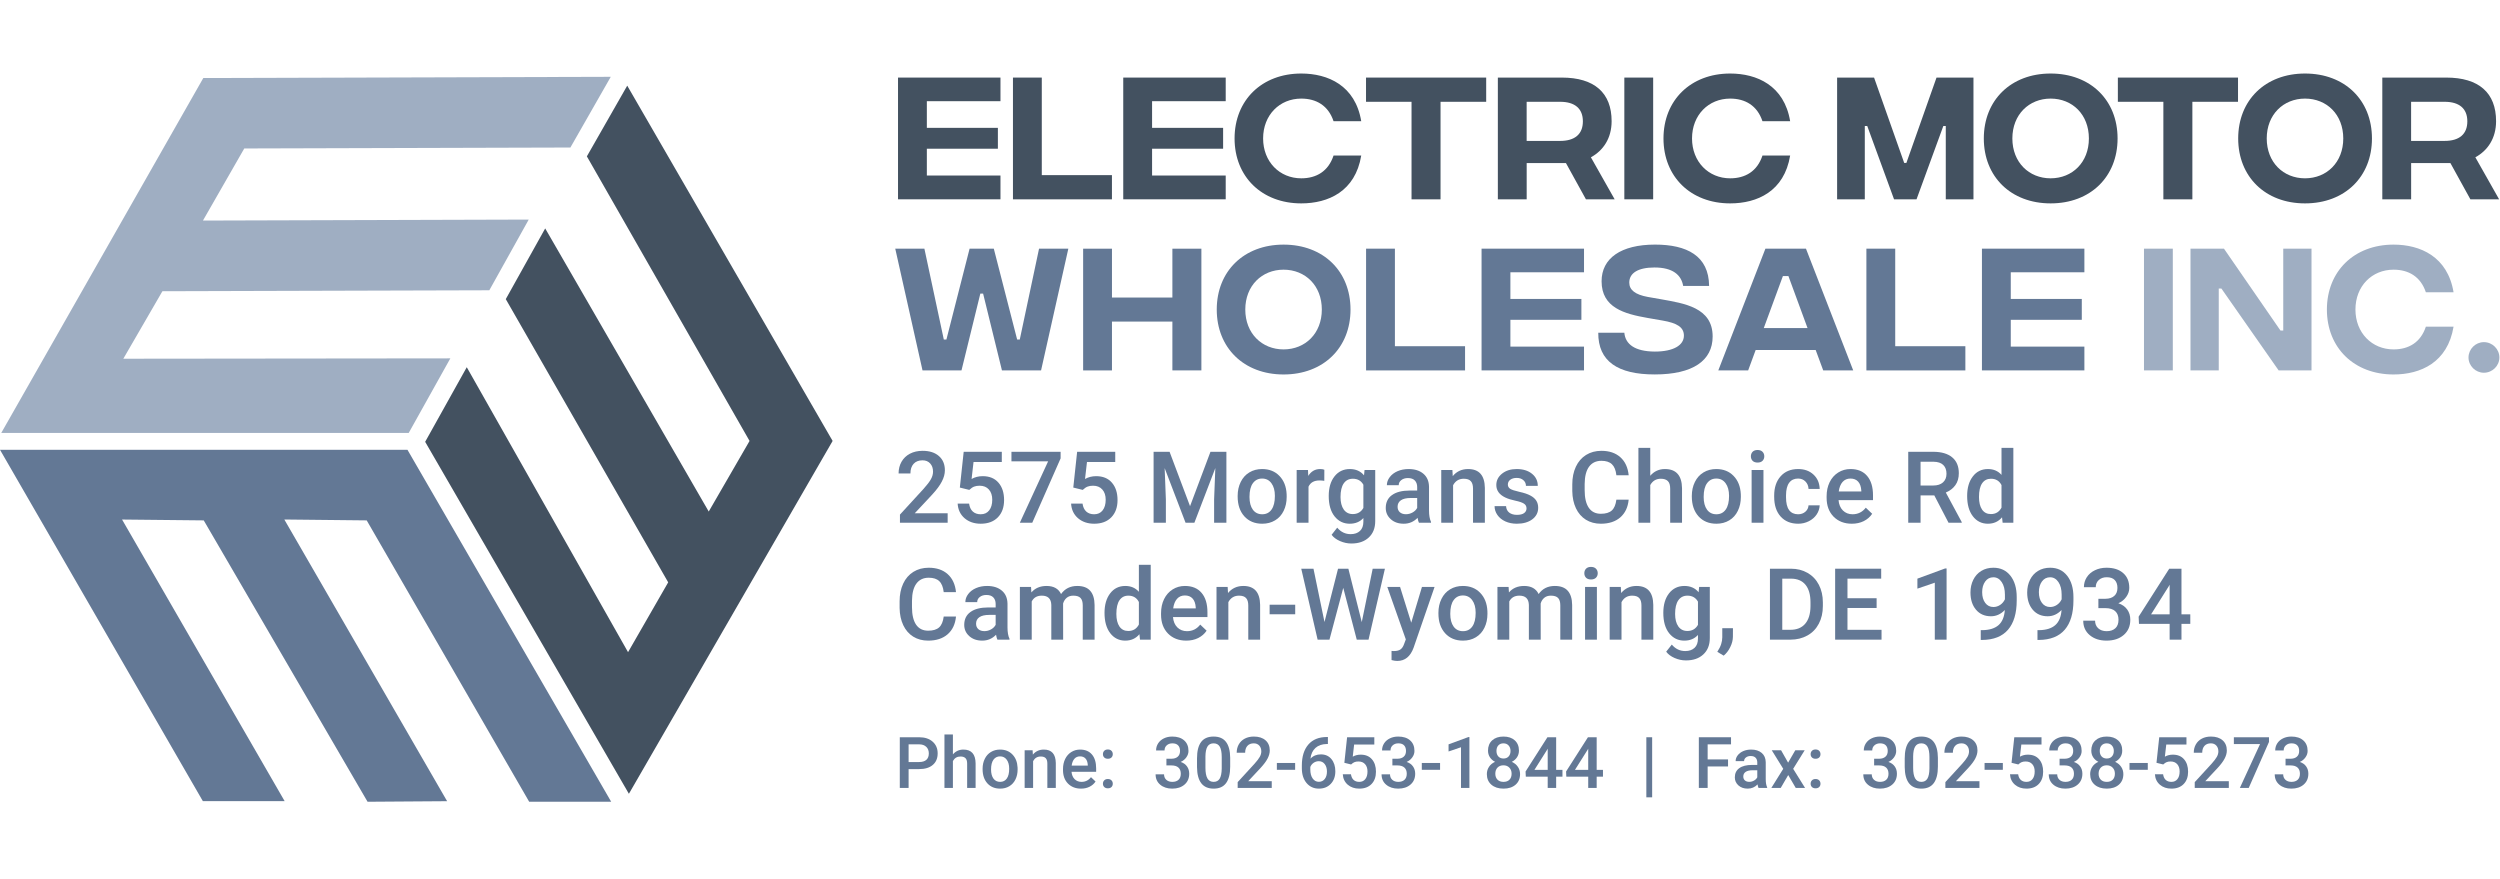 <svg width="350" height="123" viewBox="0 0 350 123" fill="none" xmlns="http://www.w3.org/2000/svg">
<path d="M0.173 60.615L28.463 10.922L85.507 10.754L79.856 20.653L34.198 20.786L28.413 30.879L74.022 30.74L68.505 40.639L22.737 40.773L17.265 50.221L63.047 50.171L57.218 60.615" fill="#9FAEC2"/>
<path d="M57.044 62.97L85.566 112.246H74.086L51.339 72.854L39.804 72.73L62.596 112.167L51.458 112.246L28.522 72.854L17.087 72.735L39.849 112.157H28.398L0 62.97" fill="#637895"/>
<path d="M65.347 51.41L59.523 61.855L88.045 111.131L116.567 61.731L87.812 11.993L82.161 21.892L104.938 61.731L99.223 71.615L76.327 31.979L70.809 41.878L93.547 81.528L87.926 91.304" fill="#435160"/>
<g clip-path="url(#clip0)">
<path d="M125.723 10.861H140.066V14.167H129.758V17.899H139.703V20.821H129.758V24.574H140.066V27.903H125.723V10.861Z" fill="#435160"/>
<path d="M141.814 10.861H145.85V24.518H155.671V27.907H141.814V10.861Z" fill="#435160"/>
<path d="M157.255 10.861H171.599V14.167H161.291V17.899H171.236V20.821H161.291V24.574H171.599V27.903H157.255V10.861Z" fill="#435160"/>
<path d="M172.84 19.384C172.84 14.027 176.657 10.294 182.174 10.294C185.906 10.294 189.743 11.959 190.573 16.969H186.697C185.966 14.777 184.281 13.803 182.174 13.803C179.152 13.803 176.836 16.095 176.836 19.384C176.836 22.65 179.148 24.965 182.174 24.965C184.285 24.965 185.966 23.991 186.697 21.779H190.573C189.743 26.809 185.946 28.474 182.174 28.474C176.657 28.474 172.84 24.741 172.84 19.384Z" fill="#435160"/>
<path d="M208.066 14.251H201.675V27.907H197.615V14.251H191.243V10.861H208.066V14.251Z" fill="#435160"/>
<path d="M222.03 27.903L219.232 22.829H213.735V27.903H209.699V10.861H218.649C223.216 10.861 225.627 12.993 225.627 16.969C225.627 19.344 224.469 21.069 222.725 22.023L226.054 27.907H222.03V27.903ZM213.731 19.728H218.417C220.465 19.728 221.603 18.794 221.603 16.989C221.603 15.185 220.465 14.251 218.417 14.251H213.731V19.728Z" fill="#435160"/>
<path d="M227.407 10.861H231.443V27.903H227.407V10.861Z" fill="#435160"/>
<path d="M232.888 19.384C232.888 14.027 236.705 10.294 242.222 10.294C245.954 10.294 249.79 11.959 250.621 16.969H246.745C246.014 14.777 244.329 13.803 242.222 13.803C239.2 13.803 236.884 16.095 236.884 19.384C236.884 22.65 239.196 24.965 242.222 24.965C244.333 24.965 246.014 23.991 246.745 21.779H250.621C249.79 26.809 245.994 28.474 242.222 28.474C236.701 28.474 232.888 24.741 232.888 19.384Z" fill="#435160"/>
<path d="M257.196 10.861H262.369L266.589 22.813H266.892L271.112 10.861H276.285V27.903H272.409V17.64H272.066L268.313 27.907H265.168L261.415 17.64H261.072V27.907H257.196V10.861Z" fill="#435160"/>
<path d="M277.734 19.384C277.734 14.027 281.527 10.294 287.088 10.294C292.669 10.294 296.461 14.027 296.461 19.384C296.461 24.741 292.669 28.474 287.088 28.474C281.527 28.474 277.734 24.741 277.734 19.384ZM292.445 19.384C292.445 16.035 290.134 13.803 287.088 13.803C284.066 13.803 281.731 16.035 281.731 19.384C281.731 22.734 284.062 24.965 287.088 24.965C290.13 24.961 292.445 22.73 292.445 19.384Z" fill="#435160"/>
<path d="M313.323 14.251H306.932V27.907H302.872V14.251H296.501V10.861H313.323V14.251Z" fill="#435160"/>
<path d="M313.347 19.384C313.347 14.027 317.14 10.294 322.701 10.294C328.281 10.294 332.074 14.027 332.074 19.384C332.074 24.741 328.281 28.474 322.701 28.474C317.14 28.474 313.347 24.741 313.347 19.384ZM328.058 19.384C328.058 16.035 325.747 13.803 322.701 13.803C319.679 13.803 317.343 16.035 317.343 19.384C317.343 22.734 319.675 24.965 322.701 24.965C325.743 24.961 328.058 22.73 328.058 19.384Z" fill="#435160"/>
<path d="M345.854 27.903L343.056 22.829H337.559V27.903H333.523V10.861H342.473C347.04 10.861 349.451 12.993 349.451 16.969C349.451 19.344 348.293 21.069 346.549 22.023L349.878 27.907H345.854V27.903ZM337.555 19.728H342.242C344.289 19.728 345.427 18.794 345.427 16.989C345.427 15.185 344.289 14.251 342.242 14.251H337.555V19.728Z" fill="#435160"/>
<path d="M125.335 34.813H129.415L132.134 47.536H132.497L135.743 34.813H139.132L142.401 47.536H142.768L145.467 34.813H149.567L145.75 51.855H140.273L137.635 41.101H137.247L134.609 51.855H129.152L125.335 34.813Z" fill="#637895"/>
<path d="M168.194 34.813V51.855H164.134V45.021H155.675V51.859H151.639V34.817H155.675V41.656H164.134V34.817H168.194V34.813Z" fill="#637895"/>
<path d="M170.345 43.336C170.345 37.979 174.138 34.246 179.699 34.246C185.279 34.246 189.072 37.979 189.072 43.336C189.072 48.694 185.279 52.426 179.699 52.426C174.138 52.426 170.345 48.694 170.345 43.336ZM185.056 43.336C185.056 39.987 182.744 37.755 179.699 37.755C176.677 37.755 174.341 39.987 174.341 43.336C174.341 46.686 176.677 48.917 179.699 48.917C182.744 48.913 185.056 46.682 185.056 43.336Z" fill="#637895"/>
<path d="M191.247 34.813H195.287V48.47H205.108V51.859H191.251V34.813H191.247Z" fill="#637895"/>
<path d="M207.419 34.813H221.762V38.119H211.455V41.851H221.395V44.773H211.455V48.526H221.762V51.855H207.419V34.813Z" fill="#637895"/>
<path d="M223.755 46.582H227.407C227.551 48.187 228.868 49.201 231.667 49.221C234.305 49.221 235.747 48.326 235.747 46.989C235.747 45.811 234.792 45.225 232.764 44.877L230.653 44.51C227.427 43.943 224.222 43.089 224.222 39.376C224.222 36.151 226.94 34.243 231.707 34.243C236.15 34.243 239.236 35.803 239.275 40.027H235.643C235.379 38.486 234.182 37.448 231.627 37.448C229.315 37.448 228.098 38.239 228.098 39.56C228.098 40.594 228.928 41.245 230.677 41.568L232.525 41.891C235.77 42.478 239.77 43.029 239.77 47.105C239.77 50.494 236.992 52.422 231.675 52.422C226.473 52.426 223.735 50.578 223.755 46.582Z" fill="#637895"/>
<path d="M254.194 48.997H245.794L244.741 51.859H240.561L247.156 34.817H252.836L259.451 51.859H255.251L254.194 48.997ZM253.056 45.931L250.377 38.646H249.607L246.928 45.931H253.056Z" fill="#637895"/>
<path d="M261.295 34.813H265.331V48.47H275.152V51.859H261.295V34.813Z" fill="#637895"/>
<path d="M277.471 34.813H291.814V38.119H281.507V41.851H291.451V44.773H281.507V48.526H291.814V51.855H277.471V34.813Z" fill="#637895"/>
<path d="M300.158 34.813H304.194V51.855H300.158V34.813Z" fill="#9FAEC2"/>
<path d="M306.669 34.813H311.355L319.267 46.279H319.655V34.813H323.611V51.855H319.008L310.992 40.39H310.625V51.855H306.669V34.813Z" fill="#9FAEC2"/>
<path d="M325.766 43.336C325.766 37.979 329.583 34.246 335.1 34.246C338.832 34.246 342.669 35.911 343.499 40.921H339.623C338.892 38.73 337.208 37.755 335.1 37.755C332.078 37.755 329.762 40.047 329.762 43.336C329.762 46.602 332.074 48.917 335.1 48.917C337.212 48.917 338.892 47.943 339.623 45.731H343.499C342.669 50.761 338.872 52.426 335.1 52.426C329.579 52.426 325.766 48.694 325.766 43.336Z" fill="#9FAEC2"/>
<path d="M345.591 50.051C345.591 48.873 346.565 47.899 347.743 47.899C348.94 47.899 349.914 48.873 349.914 50.051C349.914 51.209 348.94 52.183 347.743 52.183C346.565 52.183 345.591 51.209 345.591 50.051Z" fill="#9FAEC2"/>
<path d="M132.672 73.185H125.993V72.045L129.302 68.436C129.779 67.904 130.118 67.461 130.318 67.106C130.523 66.747 130.625 66.387 130.625 66.028C130.625 65.555 130.491 65.173 130.223 64.882C129.959 64.591 129.602 64.445 129.152 64.445C128.615 64.445 128.199 64.609 127.903 64.936C127.608 65.264 127.46 65.712 127.46 66.281H125.802C125.802 65.676 125.939 65.132 126.211 64.65C126.489 64.163 126.882 63.786 127.392 63.517C127.906 63.249 128.497 63.115 129.165 63.115C130.13 63.115 130.889 63.358 131.444 63.845C132.004 64.327 132.283 64.996 132.283 65.851C132.283 66.347 132.142 66.867 131.86 67.413C131.583 67.954 131.126 68.57 130.489 69.262L128.06 71.861H132.672V73.185Z" fill="#637895"/>
<path d="M134.378 68.259L134.917 63.251H140.252V64.684H136.295L136.022 67.058C136.481 66.794 137 66.663 137.577 66.663C138.523 66.663 139.258 66.965 139.781 67.57C140.309 68.175 140.572 68.989 140.572 70.012C140.572 71.022 140.281 71.827 139.699 72.427C139.117 73.023 138.319 73.321 137.304 73.321C136.395 73.321 135.64 73.064 135.039 72.55C134.444 72.032 134.121 71.35 134.071 70.504H135.674C135.738 70.986 135.91 71.356 136.192 71.615C136.474 71.87 136.843 71.998 137.298 71.998C137.807 71.998 138.203 71.816 138.485 71.452C138.771 71.088 138.915 70.592 138.915 69.965C138.915 69.36 138.758 68.882 138.444 68.532C138.13 68.177 137.698 68 137.148 68C136.847 68 136.593 68.041 136.383 68.123C136.174 68.2 135.947 68.355 135.701 68.586L134.378 68.259Z" fill="#637895"/>
<path d="M148.486 64.172L144.516 73.185H142.776L146.74 64.582H141.603V63.251H148.486V64.172Z" fill="#637895"/>
<path d="M150.26 68.259L150.799 63.251H156.134V64.684H152.177L151.904 67.058C152.364 66.794 152.882 66.663 153.46 66.663C154.406 66.663 155.14 66.965 155.663 67.57C156.191 68.175 156.455 68.989 156.455 70.012C156.455 71.022 156.164 71.827 155.581 72.427C154.999 73.023 154.201 73.321 153.187 73.321C152.277 73.321 151.522 73.064 150.922 72.55C150.326 72.032 150.003 71.35 149.953 70.504H151.556C151.62 70.986 151.793 71.356 152.075 71.615C152.357 71.87 152.725 71.998 153.18 71.998C153.689 71.998 154.085 71.816 154.367 71.452C154.654 71.088 154.797 70.592 154.797 69.965C154.797 69.36 154.64 68.882 154.326 68.532C154.012 68.177 153.58 68 153.03 68C152.73 68 152.475 68.041 152.266 68.123C152.057 68.2 151.829 68.355 151.584 68.586L150.26 68.259Z" fill="#637895"/>
<path d="M163.741 63.251L166.606 70.865L169.465 63.251H171.696V73.185H169.976V69.91L170.147 65.53L167.213 73.185H165.979L163.052 65.537L163.222 69.91V73.185H161.503V63.251H163.741Z" fill="#637895"/>
<path d="M173.272 69.426C173.272 68.702 173.415 68.052 173.701 67.474C173.988 66.892 174.39 66.447 174.909 66.137C175.427 65.823 176.023 65.666 176.696 65.666C177.692 65.666 178.5 65.987 179.118 66.628C179.741 67.27 180.078 68.12 180.128 69.18L180.135 69.569C180.135 70.297 179.994 70.947 179.712 71.52C179.434 72.093 179.034 72.537 178.511 72.85C177.993 73.164 177.392 73.321 176.71 73.321C175.669 73.321 174.834 72.975 174.206 72.284C173.583 71.588 173.272 70.663 173.272 69.507V69.426ZM174.929 69.569C174.929 70.328 175.086 70.924 175.4 71.356C175.714 71.784 176.151 71.998 176.71 71.998C177.269 71.998 177.704 71.779 178.013 71.343C178.327 70.906 178.484 70.267 178.484 69.426C178.484 68.68 178.322 68.088 177.999 67.652C177.681 67.215 177.247 66.997 176.696 66.997C176.155 66.997 175.725 67.213 175.407 67.645C175.089 68.073 174.929 68.714 174.929 69.569Z" fill="#637895"/>
<path d="M185.402 67.317C185.183 67.281 184.958 67.263 184.726 67.263C183.967 67.263 183.455 67.554 183.191 68.136V73.185H181.533V65.803H183.116L183.157 66.628C183.557 65.987 184.112 65.666 184.822 65.666C185.058 65.666 185.254 65.698 185.408 65.762L185.402 67.317Z" fill="#637895"/>
<path d="M186.022 69.439C186.022 68.293 186.291 67.379 186.828 66.697C187.369 66.01 188.085 65.666 188.977 65.666C189.818 65.666 190.48 65.96 190.962 66.547L191.037 65.803H192.531V72.96C192.531 73.928 192.228 74.692 191.624 75.252C191.023 75.811 190.211 76.091 189.188 76.091C188.647 76.091 188.117 75.977 187.598 75.75C187.084 75.527 186.693 75.234 186.425 74.87L187.21 73.874C187.719 74.479 188.347 74.781 189.093 74.781C189.643 74.781 190.077 74.631 190.396 74.331C190.714 74.035 190.873 73.599 190.873 73.021V72.523C190.396 73.055 189.759 73.321 188.963 73.321C188.099 73.321 187.391 72.978 186.841 72.291C186.295 71.604 186.022 70.654 186.022 69.439ZM187.673 69.582C187.673 70.324 187.824 70.908 188.124 71.336C188.428 71.759 188.849 71.97 189.386 71.97C190.054 71.97 190.55 71.684 190.873 71.111V67.863C190.559 67.304 190.068 67.024 189.4 67.024C188.854 67.024 188.428 67.24 188.124 67.672C187.824 68.104 187.673 68.741 187.673 69.582Z" fill="#637895"/>
<path d="M198.651 73.185C198.578 73.044 198.514 72.814 198.46 72.496C197.932 73.046 197.286 73.321 196.522 73.321C195.781 73.321 195.176 73.11 194.707 72.687C194.239 72.264 194.005 71.741 194.005 71.118C194.005 70.331 194.296 69.728 194.878 69.31C195.465 68.887 196.301 68.675 197.388 68.675H198.405V68.191C198.405 67.809 198.298 67.504 198.084 67.277C197.871 67.045 197.545 66.929 197.109 66.929C196.731 66.929 196.422 67.024 196.181 67.215C195.94 67.402 195.819 67.64 195.819 67.931H194.161C194.161 67.527 194.296 67.149 194.564 66.799C194.832 66.444 195.196 66.167 195.656 65.967C196.119 65.767 196.636 65.666 197.204 65.666C198.068 65.666 198.757 65.885 199.271 66.321C199.785 66.754 200.049 67.363 200.063 68.15V71.479C200.063 72.143 200.156 72.673 200.342 73.069V73.185H198.651ZM196.829 71.991C197.156 71.991 197.463 71.911 197.75 71.752C198.041 71.593 198.259 71.379 198.405 71.111V69.719H197.511C196.897 69.719 196.436 69.826 196.126 70.04C195.817 70.253 195.662 70.556 195.662 70.947C195.662 71.265 195.767 71.52 195.976 71.711C196.19 71.897 196.474 71.991 196.829 71.991Z" fill="#637895"/>
<path d="M203.337 65.803L203.385 66.656C203.931 65.996 204.647 65.666 205.534 65.666C207.072 65.666 207.854 66.547 207.881 68.307V73.185H206.223V68.402C206.223 67.934 206.121 67.588 205.916 67.365C205.716 67.138 205.386 67.024 204.927 67.024C204.258 67.024 203.76 67.327 203.433 67.931V73.185H201.775V65.803H203.337Z" fill="#637895"/>
<path d="M213.714 71.179C213.714 70.883 213.591 70.658 213.346 70.504C213.105 70.349 212.702 70.212 212.138 70.094C211.574 69.976 211.104 69.826 210.726 69.644C209.898 69.244 209.484 68.664 209.484 67.904C209.484 67.267 209.753 66.735 210.289 66.308C210.826 65.88 211.508 65.666 212.336 65.666C213.218 65.666 213.93 65.885 214.471 66.321C215.017 66.758 215.29 67.324 215.29 68.02H213.632C213.632 67.702 213.514 67.438 213.278 67.229C213.041 67.015 212.727 66.908 212.336 66.908C211.972 66.908 211.674 66.992 211.442 67.161C211.215 67.329 211.101 67.554 211.101 67.836C211.101 68.091 211.208 68.288 211.422 68.43C211.636 68.57 212.068 68.714 212.718 68.859C213.368 69 213.878 69.171 214.246 69.371C214.619 69.567 214.894 69.803 215.072 70.081C215.254 70.358 215.345 70.695 215.345 71.09C215.345 71.754 215.07 72.293 214.519 72.707C213.969 73.116 213.248 73.321 212.357 73.321C211.752 73.321 211.213 73.212 210.74 72.994C210.267 72.775 209.898 72.475 209.634 72.093C209.371 71.711 209.239 71.299 209.239 70.858H210.849C210.872 71.249 211.019 71.552 211.292 71.766C211.565 71.975 211.927 72.079 212.377 72.079C212.814 72.079 213.146 71.998 213.373 71.834C213.6 71.666 213.714 71.447 213.714 71.179Z" fill="#637895"/>
<path d="M228.014 69.951C227.914 71.011 227.522 71.838 226.84 72.434C226.158 73.025 225.251 73.321 224.118 73.321C223.327 73.321 222.629 73.135 222.024 72.762C221.423 72.384 220.959 71.85 220.632 71.159C220.304 70.467 220.134 69.664 220.12 68.75V67.822C220.12 66.885 220.286 66.06 220.618 65.346C220.95 64.632 221.426 64.082 222.044 63.695C222.667 63.308 223.386 63.115 224.2 63.115C225.296 63.115 226.178 63.413 226.847 64.009C227.516 64.605 227.905 65.446 228.014 66.533H226.294C226.213 65.819 226.003 65.305 225.667 64.991C225.335 64.673 224.846 64.513 224.2 64.513C223.45 64.513 222.872 64.789 222.467 65.339C222.067 65.885 221.862 66.688 221.853 67.747V68.627C221.853 69.701 222.044 70.519 222.426 71.083C222.813 71.647 223.377 71.929 224.118 71.929C224.796 71.929 225.305 71.777 225.646 71.472C225.987 71.168 226.204 70.66 226.294 69.951H228.014Z" fill="#637895"/>
<path d="M231.036 66.608C231.577 65.98 232.262 65.666 233.089 65.666C234.663 65.666 235.461 66.565 235.484 68.361V73.185H233.826V68.423C233.826 67.913 233.715 67.554 233.492 67.345C233.274 67.131 232.951 67.024 232.523 67.024C231.859 67.024 231.363 67.32 231.036 67.911V73.185H229.378V62.706H231.036V66.608Z" fill="#637895"/>
<path d="M236.855 69.426C236.855 68.702 236.999 68.052 237.285 67.474C237.572 66.892 237.974 66.447 238.493 66.137C239.011 65.823 239.607 65.666 240.28 65.666C241.276 65.666 242.084 65.987 242.702 66.628C243.325 67.27 243.662 68.12 243.712 69.18L243.719 69.569C243.719 70.297 243.578 70.947 243.296 71.52C243.018 72.093 242.618 72.537 242.095 72.85C241.576 73.164 240.976 73.321 240.294 73.321C239.252 73.321 238.418 72.975 237.79 72.284C237.167 71.588 236.855 70.663 236.855 69.507V69.426ZM238.513 69.569C238.513 70.328 238.67 70.924 238.984 71.356C239.298 71.784 239.734 71.998 240.294 71.998C240.853 71.998 241.288 71.779 241.597 71.343C241.911 70.906 242.068 70.267 242.068 69.426C242.068 68.68 241.906 68.088 241.583 67.652C241.265 67.215 240.831 66.997 240.28 66.997C239.739 66.997 239.309 67.213 238.991 67.645C238.672 68.073 238.513 68.714 238.513 69.569Z" fill="#637895"/>
<path d="M246.884 73.185H245.226V65.803H246.884V73.185ZM245.124 63.886C245.124 63.631 245.204 63.42 245.363 63.251C245.527 63.083 245.758 62.999 246.059 62.999C246.359 62.999 246.591 63.083 246.755 63.251C246.918 63.42 247 63.631 247 63.886C247 64.136 246.918 64.345 246.755 64.513C246.591 64.677 246.359 64.759 246.059 64.759C245.758 64.759 245.527 64.677 245.363 64.513C245.204 64.345 245.124 64.136 245.124 63.886Z" fill="#637895"/>
<path d="M251.728 71.998C252.142 71.998 252.485 71.877 252.758 71.636C253.031 71.395 253.177 71.097 253.195 70.742H254.757C254.739 71.202 254.596 71.632 254.327 72.032C254.059 72.427 253.695 72.741 253.236 72.973C252.776 73.205 252.281 73.321 251.748 73.321C250.716 73.321 249.897 72.987 249.292 72.318C248.688 71.65 248.385 70.726 248.385 69.548V69.378C248.385 68.254 248.685 67.356 249.286 66.683C249.886 66.005 250.705 65.666 251.742 65.666C252.619 65.666 253.333 65.924 253.884 66.437C254.439 66.947 254.73 67.618 254.757 68.45H253.195C253.177 68.027 253.031 67.679 252.758 67.406C252.49 67.133 252.146 66.997 251.728 66.997C251.191 66.997 250.777 67.192 250.486 67.584C250.195 67.97 250.047 68.559 250.043 69.35V69.617C250.043 70.417 250.186 71.015 250.473 71.411C250.764 71.802 251.182 71.998 251.728 71.998Z" fill="#637895"/>
<path d="M259.26 73.321C258.209 73.321 257.356 72.991 256.701 72.332C256.051 71.668 255.726 70.785 255.726 69.685V69.48C255.726 68.743 255.867 68.086 256.149 67.508C256.435 66.926 256.836 66.474 257.35 66.151C257.863 65.828 258.437 65.666 259.069 65.666C260.074 65.666 260.849 65.987 261.395 66.628C261.945 67.27 262.221 68.177 262.221 69.35V70.019H257.397C257.447 70.629 257.65 71.111 258.004 71.466C258.364 71.82 258.814 71.998 259.355 71.998C260.115 71.998 260.733 71.691 261.211 71.077L262.105 71.929C261.809 72.371 261.413 72.714 260.918 72.96C260.426 73.201 259.874 73.321 259.26 73.321ZM259.062 66.997C258.607 66.997 258.239 67.156 257.957 67.474C257.679 67.793 257.502 68.236 257.425 68.805H260.583V68.682C260.547 68.127 260.399 67.709 260.14 67.427C259.881 67.14 259.521 66.997 259.062 66.997Z" fill="#637895"/>
<path d="M270.803 69.357H268.879V73.185H267.153V63.251H270.646C271.792 63.251 272.677 63.508 273.3 64.022C273.923 64.536 274.235 65.28 274.235 66.253C274.235 66.917 274.073 67.474 273.75 67.925C273.432 68.37 272.986 68.714 272.413 68.955L274.644 73.096V73.185H272.795L270.803 69.357ZM268.879 67.972H270.653C271.235 67.972 271.69 67.827 272.017 67.536C272.345 67.24 272.509 66.838 272.509 66.328C272.509 65.796 272.356 65.385 272.052 65.093C271.751 64.802 271.301 64.652 270.701 64.643H268.879V67.972Z" fill="#637895"/>
<path d="M275.401 69.439C275.401 68.302 275.665 67.39 276.193 66.704C276.72 66.012 277.428 65.666 278.314 65.666C279.097 65.666 279.729 65.939 280.211 66.485V62.706H281.869V73.185H280.368L280.286 72.421C279.79 73.021 279.129 73.321 278.301 73.321C277.437 73.321 276.736 72.973 276.2 72.277C275.667 71.581 275.401 70.635 275.401 69.439ZM277.059 69.582C277.059 70.333 277.202 70.92 277.489 71.343C277.78 71.761 278.192 71.97 278.724 71.97C279.401 71.97 279.897 71.668 280.211 71.063V67.911C279.906 67.32 279.415 67.024 278.737 67.024C278.201 67.024 277.787 67.238 277.496 67.665C277.205 68.088 277.059 68.727 277.059 69.582Z" fill="#637895"/>
<path d="M133.839 86.318C133.739 87.378 133.348 88.206 132.665 88.802C131.983 89.393 131.076 89.688 129.943 89.688C129.152 89.688 128.454 89.502 127.849 89.129C127.248 88.751 126.785 88.217 126.457 87.526C126.13 86.834 125.959 86.032 125.945 85.117V84.19C125.945 83.253 126.111 82.427 126.443 81.713C126.775 80.999 127.251 80.449 127.869 80.062C128.492 79.675 129.211 79.482 130.025 79.482C131.121 79.482 132.004 79.78 132.672 80.376C133.341 80.972 133.73 81.813 133.839 82.9H132.12C132.038 82.186 131.828 81.672 131.492 81.358C131.16 81.04 130.671 80.881 130.025 80.881C129.275 80.881 128.697 81.156 128.292 81.706C127.892 82.252 127.687 83.055 127.678 84.115V84.995C127.678 86.068 127.869 86.887 128.251 87.451C128.638 88.015 129.202 88.297 129.943 88.297C130.621 88.297 131.13 88.144 131.471 87.84C131.813 87.535 132.029 87.028 132.12 86.318H133.839Z" fill="#637895"/>
<path d="M139.638 89.552C139.565 89.411 139.501 89.181 139.447 88.863C138.919 89.413 138.273 89.688 137.509 89.688C136.768 89.688 136.163 89.477 135.694 89.054C135.226 88.631 134.992 88.108 134.992 87.485C134.992 86.698 135.283 86.095 135.865 85.677C136.452 85.254 137.289 85.042 138.376 85.042H139.392V84.558C139.392 84.176 139.285 83.871 139.071 83.644C138.858 83.412 138.532 83.296 138.096 83.296C137.718 83.296 137.409 83.391 137.168 83.582C136.927 83.769 136.806 84.008 136.806 84.299H135.149C135.149 83.894 135.283 83.516 135.551 83.166C135.819 82.811 136.183 82.534 136.643 82.334C137.107 82.134 137.623 82.034 138.191 82.034C139.056 82.034 139.745 82.252 140.259 82.689C140.772 83.121 141.036 83.73 141.05 84.517V87.846C141.05 88.51 141.143 89.04 141.33 89.436V89.552H139.638ZM137.816 88.358C138.144 88.358 138.451 88.278 138.737 88.119C139.028 87.96 139.247 87.746 139.392 87.478V86.086H138.498C137.884 86.086 137.423 86.193 137.113 86.407C136.804 86.621 136.65 86.923 136.65 87.314C136.65 87.633 136.754 87.887 136.963 88.078C137.177 88.265 137.461 88.358 137.816 88.358Z" fill="#637895"/>
<path d="M144.345 82.17L144.393 82.941C144.911 82.336 145.621 82.034 146.521 82.034C147.508 82.034 148.184 82.411 148.548 83.166C149.084 82.411 149.839 82.034 150.813 82.034C151.627 82.034 152.232 82.259 152.627 82.709C153.028 83.159 153.232 83.823 153.241 84.701V89.552H151.584V84.749C151.584 84.281 151.481 83.937 151.277 83.719C151.072 83.501 150.733 83.391 150.26 83.391C149.883 83.391 149.573 83.494 149.332 83.698C149.096 83.898 148.93 84.162 148.834 84.49L148.841 89.552H147.183V84.695C147.16 83.826 146.717 83.391 145.853 83.391C145.189 83.391 144.718 83.662 144.441 84.203V89.552H142.783V82.17H144.345Z" fill="#637895"/>
<path d="M154.633 85.806C154.633 84.669 154.897 83.757 155.424 83.071C155.952 82.379 156.659 82.034 157.546 82.034C158.329 82.034 158.961 82.307 159.443 82.852V79.073H161.101V89.552H159.6L159.518 88.788C159.022 89.388 158.36 89.688 157.533 89.688C156.668 89.688 155.968 89.341 155.431 88.645C154.899 87.949 154.633 87.003 154.633 85.806ZM156.291 85.95C156.291 86.7 156.434 87.287 156.721 87.71C157.012 88.128 157.423 88.338 157.956 88.338C158.633 88.338 159.129 88.035 159.443 87.43V84.278C159.138 83.687 158.647 83.391 157.969 83.391C157.433 83.391 157.019 83.605 156.728 84.033C156.436 84.456 156.291 85.095 156.291 85.95Z" fill="#637895"/>
<path d="M166.081 89.688C165.03 89.688 164.177 89.359 163.523 88.699C162.872 88.035 162.547 87.153 162.547 86.052V85.847C162.547 85.111 162.688 84.453 162.97 83.876C163.256 83.294 163.657 82.841 164.171 82.518C164.685 82.195 165.258 82.034 165.89 82.034C166.895 82.034 167.671 82.354 168.216 82.996C168.767 83.637 169.042 84.544 169.042 85.718V86.386H164.218C164.268 86.996 164.471 87.478 164.826 87.833C165.185 88.188 165.635 88.365 166.176 88.365C166.936 88.365 167.555 88.058 168.032 87.444L168.926 88.297C168.63 88.738 168.234 89.081 167.739 89.327C167.248 89.568 166.695 89.688 166.081 89.688ZM165.883 83.364C165.428 83.364 165.06 83.523 164.778 83.842C164.5 84.16 164.323 84.603 164.246 85.172H167.404V85.049C167.368 84.494 167.22 84.076 166.961 83.794C166.702 83.507 166.342 83.364 165.883 83.364Z" fill="#637895"/>
<path d="M171.873 82.17L171.921 83.023C172.467 82.364 173.183 82.034 174.07 82.034C175.607 82.034 176.389 82.914 176.417 84.674V89.552H174.759V84.769C174.759 84.301 174.657 83.955 174.452 83.733C174.252 83.505 173.922 83.391 173.463 83.391C172.794 83.391 172.296 83.694 171.969 84.299V89.552H170.311V82.17H171.873Z" fill="#637895"/>
<path d="M181.329 85.998H177.747V84.66H181.329V85.998Z" fill="#637895"/>
<path d="M190.648 87.096L192.176 79.619H193.889L191.596 89.552H189.945L188.056 82.3L186.125 89.552H184.467L182.175 79.619H183.887L185.429 87.082L187.326 79.619H188.772L190.648 87.096Z" fill="#637895"/>
<path d="M197.573 87.178L199.074 82.17H200.84L197.907 90.671C197.457 91.912 196.693 92.533 195.615 92.533C195.374 92.533 195.107 92.492 194.816 92.41V91.128L195.13 91.148C195.549 91.148 195.862 91.071 196.072 90.916C196.285 90.766 196.454 90.512 196.577 90.152L196.815 89.518L194.223 82.17H196.01L197.573 87.178Z" fill="#637895"/>
<path d="M201.379 85.793C201.379 85.07 201.523 84.419 201.809 83.842C202.096 83.26 202.498 82.814 203.017 82.504C203.535 82.191 204.131 82.034 204.804 82.034C205.8 82.034 206.608 82.354 207.226 82.996C207.849 83.637 208.186 84.487 208.236 85.547L208.243 85.936C208.243 86.664 208.102 87.314 207.82 87.887C207.542 88.46 207.142 88.904 206.619 89.218C206.1 89.531 205.5 89.688 204.818 89.688C203.776 89.688 202.942 89.343 202.314 88.651C201.691 87.956 201.379 87.03 201.379 85.875V85.793ZM203.037 85.936C203.037 86.696 203.194 87.291 203.508 87.724C203.822 88.151 204.258 88.365 204.818 88.365C205.377 88.365 205.812 88.147 206.121 87.71C206.435 87.273 206.592 86.634 206.592 85.793C206.592 85.047 206.43 84.456 206.107 84.019C205.789 83.582 205.355 83.364 204.804 83.364C204.263 83.364 203.833 83.58 203.515 84.012C203.196 84.44 203.037 85.081 203.037 85.936Z" fill="#637895"/>
<path d="M211.204 82.17L211.251 82.941C211.77 82.336 212.479 82.034 213.38 82.034C214.367 82.034 215.042 82.411 215.406 83.166C215.943 82.411 216.698 82.034 217.671 82.034C218.485 82.034 219.09 82.259 219.486 82.709C219.886 83.159 220.091 83.823 220.1 84.701V89.552H218.442V84.749C218.442 84.281 218.34 83.937 218.135 83.719C217.93 83.501 217.591 83.391 217.118 83.391C216.741 83.391 216.432 83.494 216.191 83.698C215.954 83.898 215.788 84.162 215.693 84.49L215.699 89.552H214.042V84.695C214.019 83.826 213.575 83.391 212.711 83.391C212.047 83.391 211.577 83.662 211.299 84.203V89.552H209.641V82.17H211.204Z" fill="#637895"/>
<path d="M223.566 89.552H221.908V82.17H223.566V89.552ZM221.805 80.253C221.805 79.999 221.885 79.787 222.044 79.619C222.208 79.45 222.44 79.366 222.74 79.366C223.04 79.366 223.272 79.45 223.436 79.619C223.6 79.787 223.682 79.999 223.682 80.253C223.682 80.503 223.6 80.713 223.436 80.881C223.272 81.044 223.04 81.126 222.74 81.126C222.44 81.126 222.208 81.044 222.044 80.881C221.885 80.713 221.805 80.503 221.805 80.253Z" fill="#637895"/>
<path d="M226.915 82.17L226.963 83.023C227.509 82.364 228.225 82.034 229.112 82.034C230.649 82.034 231.432 82.914 231.459 84.674V89.552H229.801V84.769C229.801 84.301 229.699 83.955 229.494 83.733C229.294 83.505 228.964 83.391 228.505 83.391C227.836 83.391 227.338 83.694 227.011 84.299V89.552H225.353V82.17H226.915Z" fill="#637895"/>
<path d="M232.864 85.806C232.864 84.66 233.133 83.746 233.669 83.064C234.211 82.377 234.927 82.034 235.818 82.034C236.66 82.034 237.322 82.327 237.804 82.914L237.879 82.17H239.373V89.327C239.373 90.296 239.07 91.06 238.465 91.619C237.865 92.178 237.053 92.458 236.03 92.458C235.489 92.458 234.959 92.344 234.44 92.117C233.926 91.894 233.535 91.601 233.267 91.237L234.051 90.241C234.561 90.846 235.188 91.148 235.934 91.148C236.485 91.148 236.919 90.998 237.237 90.698C237.556 90.403 237.715 89.966 237.715 89.388V88.89C237.237 89.422 236.601 89.688 235.805 89.688C234.941 89.688 234.233 89.345 233.683 88.658C233.137 87.971 232.864 87.021 232.864 85.806ZM234.515 85.95C234.515 86.691 234.665 87.276 234.966 87.703C235.27 88.126 235.691 88.338 236.228 88.338C236.896 88.338 237.392 88.051 237.715 87.478V84.231C237.401 83.671 236.91 83.391 236.241 83.391C235.696 83.391 235.27 83.607 234.966 84.04C234.665 84.472 234.515 85.108 234.515 85.95Z" fill="#637895"/>
<path d="M241.317 91.79L240.423 91.257C240.687 90.844 240.867 90.482 240.962 90.173C241.062 89.868 241.115 89.556 241.119 89.238V87.949H242.613L242.607 89.143C242.602 89.625 242.479 90.107 242.238 90.589C242.002 91.076 241.695 91.476 241.317 91.79Z" fill="#637895"/>
<path d="M247.792 89.552V79.619H250.725C251.603 79.619 252.381 79.814 253.058 80.205C253.741 80.597 254.268 81.151 254.641 81.87C255.014 82.589 255.201 83.412 255.201 84.34V84.838C255.201 85.779 255.012 86.607 254.634 87.321C254.261 88.035 253.727 88.585 253.031 88.972C252.34 89.359 251.546 89.552 250.65 89.552H247.792ZM249.518 81.01V88.174H250.643C251.548 88.174 252.242 87.892 252.724 87.328C253.211 86.759 253.459 85.945 253.468 84.885V84.333C253.468 83.255 253.233 82.432 252.765 81.863C252.297 81.295 251.617 81.01 250.725 81.01H249.518Z" fill="#637895"/>
<path d="M262.726 85.117H258.646V88.174H263.415V89.552H256.92V79.619H263.367V81.01H258.646V83.753H262.726V85.117Z" fill="#637895"/>
<path d="M272.522 89.552H270.871V81.577L268.436 82.409V81.01L272.311 79.585H272.522V89.552Z" fill="#637895"/>
<path d="M280.675 85.397C280.12 85.984 279.472 86.277 278.731 86.277C277.857 86.277 277.161 85.972 276.643 85.363C276.124 84.749 275.865 83.944 275.865 82.948C275.865 82.293 275.997 81.7 276.261 81.167C276.525 80.635 276.9 80.221 277.387 79.926C277.873 79.63 278.437 79.482 279.079 79.482C280.079 79.482 280.873 79.855 281.46 80.601C282.046 81.347 282.34 82.345 282.34 83.596V84.06C282.34 85.852 281.935 87.219 281.125 88.16C280.316 89.102 279.108 89.579 277.503 89.593H277.305V88.222H277.544C278.521 88.208 279.272 87.974 279.795 87.519C280.318 87.059 280.611 86.352 280.675 85.397ZM279.079 84.981C279.411 84.981 279.722 84.885 280.013 84.695C280.304 84.503 280.529 84.24 280.689 83.903V83.255C280.689 82.523 280.539 81.934 280.238 81.488C279.938 81.042 279.549 80.819 279.072 80.819C278.594 80.819 278.212 81.017 277.926 81.413C277.644 81.804 277.503 82.3 277.503 82.9C277.503 83.523 277.646 84.026 277.932 84.408C278.219 84.79 278.601 84.981 279.079 84.981Z" fill="#637895"/>
<path d="M288.616 85.397C288.061 85.984 287.413 86.277 286.672 86.277C285.799 86.277 285.103 85.972 284.584 85.363C284.066 84.749 283.806 83.944 283.806 82.948C283.806 82.293 283.938 81.7 284.202 81.167C284.466 80.635 284.841 80.221 285.328 79.926C285.814 79.63 286.378 79.482 287.02 79.482C288.02 79.482 288.814 79.855 289.401 80.601C289.987 81.347 290.281 82.345 290.281 83.596V84.06C290.281 85.852 289.876 87.219 289.066 88.16C288.257 89.102 287.049 89.579 285.444 89.593H285.246V88.222H285.485C286.463 88.208 287.213 87.974 287.736 87.519C288.259 87.059 288.552 86.352 288.616 85.397ZM287.02 84.981C287.352 84.981 287.663 84.885 287.954 84.695C288.245 84.503 288.471 84.24 288.63 83.903V83.255C288.63 82.523 288.48 81.934 288.179 81.488C287.879 81.042 287.49 80.819 287.013 80.819C286.535 80.819 286.153 81.017 285.867 81.413C285.585 81.804 285.444 82.3 285.444 82.9C285.444 83.523 285.587 84.026 285.874 84.408C286.16 84.79 286.542 84.981 287.02 84.981Z" fill="#637895"/>
<path d="M293.774 83.828H294.783C295.293 83.823 295.695 83.692 295.991 83.432C296.291 83.173 296.441 82.798 296.441 82.307C296.441 81.834 296.316 81.468 296.066 81.208C295.82 80.945 295.443 80.813 294.934 80.813C294.488 80.813 294.122 80.942 293.835 81.201C293.549 81.456 293.405 81.79 293.405 82.204H291.748C291.748 81.695 291.882 81.231 292.15 80.813C292.423 80.394 292.8 80.069 293.283 79.837C293.769 79.6 294.313 79.482 294.913 79.482C295.905 79.482 296.682 79.732 297.246 80.233C297.815 80.728 298.099 81.42 298.099 82.307C298.099 82.752 297.956 83.173 297.669 83.569C297.387 83.96 297.021 84.256 296.571 84.456C297.117 84.642 297.531 84.936 297.813 85.336C298.099 85.736 298.242 86.214 298.242 86.768C298.242 87.66 297.935 88.369 297.321 88.897C296.712 89.425 295.909 89.688 294.913 89.688C293.958 89.688 293.176 89.434 292.566 88.924C291.957 88.415 291.652 87.737 291.652 86.891H293.31C293.31 87.328 293.455 87.683 293.746 87.956C294.042 88.228 294.438 88.365 294.934 88.365C295.448 88.365 295.852 88.228 296.148 87.956C296.444 87.683 296.591 87.287 296.591 86.768C296.591 86.245 296.437 85.843 296.127 85.561C295.818 85.279 295.359 85.138 294.749 85.138H293.774V83.828Z" fill="#637895"/>
<path d="M305.406 86.011H306.641V87.341H305.406V89.552H303.748V87.341H299.457L299.409 86.332L303.693 79.619H305.406V86.011ZM301.149 86.011H303.748V81.863L303.625 82.082L301.149 86.011Z" fill="#637895"/>
<path d="M127.204 107.674V110.31H125.971V103.215H128.685C129.478 103.215 130.106 103.422 130.571 103.834C131.039 104.247 131.273 104.792 131.273 105.471C131.273 106.167 131.044 106.708 130.585 107.094C130.131 107.481 129.492 107.674 128.67 107.674H127.204ZM127.204 106.685H128.685C129.124 106.685 129.458 106.583 129.689 106.378C129.92 106.17 130.035 105.871 130.035 105.481C130.035 105.098 129.918 104.792 129.684 104.565C129.45 104.334 129.128 104.216 128.719 104.209H127.204V106.685Z" fill="#637895"/>
<path d="M133.407 105.613C133.794 105.164 134.283 104.94 134.874 104.94C135.998 104.94 136.568 105.582 136.584 106.865V110.31H135.4V106.909C135.4 106.545 135.32 106.289 135.161 106.139C135.005 105.986 134.775 105.91 134.469 105.91C133.995 105.91 133.641 106.121 133.407 106.544V110.31H132.223V102.825H133.407V105.613Z" fill="#637895"/>
<path d="M137.564 107.625C137.564 107.109 137.666 106.644 137.871 106.232C138.075 105.816 138.363 105.497 138.733 105.277C139.104 105.052 139.529 104.94 140.01 104.94C140.721 104.94 141.298 105.169 141.74 105.627C142.185 106.085 142.425 106.693 142.461 107.45L142.466 107.728C142.466 108.247 142.365 108.712 142.164 109.121C141.966 109.531 141.68 109.847 141.306 110.072C140.936 110.296 140.507 110.408 140.02 110.408C139.276 110.408 138.68 110.161 138.231 109.667C137.786 109.17 137.564 108.509 137.564 107.684V107.625ZM138.748 107.728C138.748 108.27 138.86 108.696 139.084 109.004C139.308 109.31 139.62 109.462 140.02 109.462C140.419 109.462 140.73 109.307 140.951 108.995C141.175 108.683 141.287 108.226 141.287 107.625C141.287 107.093 141.171 106.67 140.941 106.358C140.713 106.046 140.403 105.891 140.01 105.891C139.623 105.891 139.316 106.045 139.089 106.353C138.862 106.659 138.748 107.117 138.748 107.728Z" fill="#637895"/>
<path d="M144.566 105.038L144.6 105.647C144.99 105.176 145.502 104.94 146.135 104.94C147.234 104.94 147.792 105.569 147.812 106.826V110.31H146.628V106.894C146.628 106.56 146.555 106.313 146.408 106.154C146.265 105.991 146.03 105.91 145.702 105.91C145.224 105.91 144.868 106.126 144.635 106.558V110.31H143.45V105.038H144.566Z" fill="#637895"/>
<path d="M151.345 110.408C150.594 110.408 149.985 110.172 149.517 109.701C149.053 109.227 148.821 108.597 148.821 107.811V107.664C148.821 107.138 148.921 106.669 149.123 106.256C149.327 105.84 149.613 105.517 149.98 105.286C150.347 105.056 150.757 104.94 151.208 104.94C151.926 104.94 152.48 105.169 152.87 105.627C153.263 106.085 153.46 106.734 153.46 107.572V108.049H150.014C150.05 108.485 150.195 108.829 150.448 109.082C150.705 109.336 151.026 109.462 151.413 109.462C151.956 109.462 152.397 109.243 152.738 108.805L153.377 109.414C153.166 109.729 152.883 109.974 152.529 110.15C152.178 110.322 151.783 110.408 151.345 110.408ZM151.203 105.891C150.879 105.891 150.615 106.004 150.414 106.232C150.216 106.459 150.089 106.776 150.034 107.182H152.29V107.094C152.264 106.698 152.159 106.399 151.973 106.198C151.788 105.993 151.532 105.891 151.203 105.891Z" fill="#637895"/>
<path d="M155.097 109.063C155.318 109.063 155.488 109.126 155.609 109.253C155.729 109.376 155.789 109.532 155.789 109.721C155.789 109.906 155.729 110.06 155.609 110.184C155.488 110.304 155.318 110.364 155.097 110.364C154.886 110.364 154.719 110.304 154.595 110.184C154.472 110.064 154.41 109.909 154.41 109.721C154.41 109.532 154.47 109.376 154.59 109.253C154.71 109.126 154.879 109.063 155.097 109.063ZM155.097 104.926C155.318 104.926 155.488 104.989 155.609 105.116C155.729 105.239 155.789 105.395 155.789 105.584C155.789 105.769 155.729 105.923 155.609 106.046C155.488 106.167 155.318 106.227 155.097 106.227C154.886 106.227 154.719 106.167 154.595 106.046C154.472 105.926 154.41 105.772 154.41 105.584C154.41 105.395 154.47 105.239 154.59 105.116C154.71 104.989 154.879 104.926 155.097 104.926Z" fill="#637895"/>
<path d="M163.298 106.222H164.02C164.383 106.219 164.671 106.124 164.882 105.939C165.097 105.754 165.204 105.486 165.204 105.135C165.204 104.797 165.114 104.536 164.936 104.351C164.76 104.162 164.491 104.068 164.127 104.068C163.808 104.068 163.547 104.161 163.342 104.346C163.138 104.528 163.035 104.766 163.035 105.062H161.851C161.851 104.698 161.947 104.367 162.139 104.068C162.334 103.769 162.603 103.537 162.948 103.371C163.295 103.202 163.683 103.118 164.112 103.118C164.82 103.118 165.376 103.296 165.779 103.654C166.185 104.008 166.388 104.502 166.388 105.135C166.388 105.454 166.286 105.754 166.081 106.037C165.879 106.316 165.618 106.527 165.296 106.67C165.686 106.803 165.982 107.013 166.183 107.299C166.388 107.585 166.49 107.926 166.49 108.322C166.49 108.959 166.271 109.466 165.832 109.843C165.397 110.219 164.824 110.408 164.112 110.408C163.43 110.408 162.871 110.226 162.436 109.862C162.001 109.498 161.783 109.014 161.783 108.41H162.967C162.967 108.722 163.071 108.975 163.279 109.17C163.49 109.365 163.773 109.462 164.127 109.462C164.494 109.462 164.783 109.365 164.994 109.17C165.205 108.975 165.311 108.693 165.311 108.322C165.311 107.949 165.201 107.661 164.98 107.46C164.759 107.258 164.431 107.158 163.995 107.158H163.298V106.222Z" fill="#637895"/>
<path d="M172.226 107.323C172.226 108.343 172.034 109.113 171.651 109.633C171.271 110.15 170.691 110.408 169.911 110.408C169.144 110.408 168.566 110.156 168.176 109.653C167.79 109.146 167.592 108.397 167.582 107.406V106.178C167.582 105.158 167.772 104.393 168.152 103.883C168.535 103.373 169.118 103.118 169.901 103.118C170.678 103.118 171.256 103.366 171.636 103.863C172.02 104.36 172.216 105.104 172.226 106.095V107.323ZM171.042 105.998C171.042 105.332 170.951 104.844 170.769 104.536C170.587 104.224 170.298 104.068 169.901 104.068C169.515 104.068 169.231 104.216 169.049 104.511C168.867 104.804 168.771 105.262 168.761 105.886V107.494C168.761 108.157 168.854 108.65 169.039 108.975C169.224 109.3 169.515 109.462 169.911 109.462C170.291 109.462 170.572 109.313 170.754 109.014C170.936 108.712 171.032 108.241 171.042 107.601V105.998Z" fill="#637895"/>
<path d="M178.044 110.31H173.274V109.497L175.637 106.919C175.978 106.539 176.22 106.222 176.363 105.969C176.509 105.712 176.582 105.455 176.582 105.199C176.582 104.861 176.487 104.588 176.295 104.38C176.106 104.172 175.851 104.068 175.53 104.068C175.146 104.068 174.849 104.185 174.638 104.419C174.427 104.653 174.321 104.973 174.321 105.379H173.137C173.137 104.947 173.235 104.559 173.429 104.214C173.628 103.867 173.909 103.597 174.273 103.405C174.64 103.214 175.062 103.118 175.54 103.118C176.228 103.118 176.771 103.292 177.167 103.639C177.567 103.984 177.767 104.461 177.767 105.072C177.767 105.426 177.666 105.798 177.464 106.188C177.266 106.574 176.94 107.015 176.485 107.508L174.75 109.365H178.044V110.31Z" fill="#637895"/>
<path d="M181.319 107.772H178.761V106.816H181.319V107.772Z" fill="#637895"/>
<path d="M185.905 103.181V104.161H185.758C185.096 104.17 184.566 104.352 184.17 104.706C183.773 105.06 183.538 105.562 183.463 106.212C183.843 105.813 184.329 105.613 184.92 105.613C185.547 105.613 186.041 105.834 186.402 106.276C186.765 106.717 186.947 107.287 186.947 107.986C186.947 108.707 186.735 109.292 186.309 109.74C185.887 110.185 185.331 110.408 184.642 110.408C183.934 110.408 183.359 110.146 182.917 109.623C182.479 109.1 182.259 108.415 182.259 107.567V107.162C182.259 105.918 182.562 104.944 183.166 104.239C183.773 103.534 184.646 103.181 185.783 103.181H185.905ZM184.633 106.568C184.373 106.568 184.134 106.641 183.916 106.787C183.702 106.933 183.544 107.128 183.444 107.372V107.733C183.444 108.259 183.554 108.678 183.775 108.99C183.996 109.298 184.282 109.453 184.633 109.453C184.984 109.453 185.261 109.321 185.466 109.058C185.671 108.795 185.773 108.449 185.773 108.02C185.773 107.591 185.669 107.242 185.461 106.972C185.253 106.703 184.977 106.568 184.633 106.568Z" fill="#637895"/>
<path d="M188.21 106.792L188.594 103.215H192.405V104.239H189.579L189.384 105.934C189.712 105.746 190.082 105.652 190.495 105.652C191.171 105.652 191.695 105.868 192.069 106.3C192.446 106.732 192.634 107.313 192.634 108.044C192.634 108.766 192.426 109.341 192.01 109.769C191.595 110.195 191.025 110.408 190.3 110.408C189.65 110.408 189.111 110.224 188.682 109.857C188.257 109.487 188.026 109 187.99 108.395H189.135C189.181 108.74 189.304 109.004 189.506 109.19C189.707 109.372 189.97 109.462 190.295 109.462C190.659 109.462 190.942 109.333 191.143 109.073C191.348 108.813 191.45 108.459 191.45 108.01C191.45 107.578 191.338 107.237 191.114 106.987C190.89 106.734 190.581 106.607 190.188 106.607C189.974 106.607 189.792 106.636 189.642 106.695C189.493 106.75 189.33 106.86 189.155 107.026L188.21 106.792Z" fill="#637895"/>
<path d="M194.934 106.222H195.656C196.019 106.219 196.307 106.124 196.518 105.939C196.732 105.754 196.84 105.486 196.84 105.135C196.84 104.797 196.75 104.536 196.572 104.351C196.396 104.162 196.127 104.068 195.763 104.068C195.444 104.068 195.183 104.161 194.978 104.346C194.774 104.528 194.671 104.766 194.671 105.062H193.487C193.487 104.698 193.583 104.367 193.775 104.068C193.969 103.769 194.239 103.537 194.583 103.371C194.931 103.202 195.319 103.118 195.748 103.118C196.456 103.118 197.012 103.296 197.415 103.654C197.821 104.008 198.024 104.502 198.024 105.135C198.024 105.454 197.922 105.754 197.717 106.037C197.515 106.316 197.254 106.527 196.932 106.67C197.322 106.803 197.618 107.013 197.819 107.299C198.024 107.585 198.126 107.926 198.126 108.322C198.126 108.959 197.907 109.466 197.468 109.843C197.033 110.219 196.46 110.408 195.748 110.408C195.066 110.408 194.507 110.226 194.072 109.862C193.636 109.498 193.419 109.014 193.419 108.41H194.603C194.603 108.722 194.707 108.975 194.915 109.17C195.126 109.365 195.409 109.462 195.763 109.462C196.13 109.462 196.419 109.365 196.63 109.17C196.841 108.975 196.947 108.693 196.947 108.322C196.947 107.949 196.836 107.661 196.616 107.46C196.395 107.258 196.067 107.158 195.631 107.158H194.934V106.222Z" fill="#637895"/>
<path d="M201.61 107.772H199.052V106.816H201.61V107.772Z" fill="#637895"/>
<path d="M205.718 110.31H204.539V104.614L202.799 105.208V104.209L205.567 103.191H205.718V110.31Z" fill="#637895"/>
<path d="M212.653 105.086C212.653 105.434 212.563 105.744 212.385 106.017C212.206 106.287 211.962 106.5 211.654 106.656C212.024 106.828 212.308 107.063 212.507 107.362C212.708 107.661 212.809 107.999 212.809 108.376C212.809 109 212.598 109.495 212.175 109.862C211.753 110.226 211.191 110.408 210.489 110.408C209.784 110.408 209.219 110.224 208.793 109.857C208.371 109.49 208.16 108.996 208.16 108.376C208.16 107.996 208.261 107.655 208.462 107.352C208.663 107.05 208.946 106.818 209.31 106.656C209.005 106.5 208.762 106.287 208.584 106.017C208.408 105.744 208.321 105.434 208.321 105.086C208.321 104.482 208.516 104.003 208.905 103.649C209.295 103.295 209.822 103.118 210.484 103.118C211.15 103.118 211.678 103.295 212.068 103.649C212.458 104.003 212.653 104.482 212.653 105.086ZM211.625 108.317C211.625 107.966 211.519 107.684 211.308 107.469C211.1 107.252 210.824 107.143 210.479 107.143C210.135 107.143 209.859 107.25 209.651 107.465C209.446 107.679 209.344 107.963 209.344 108.317C209.344 108.665 209.445 108.943 209.646 109.151C209.851 109.359 210.132 109.462 210.489 109.462C210.847 109.462 211.124 109.362 211.322 109.16C211.524 108.959 211.625 108.678 211.625 108.317ZM211.474 105.13C211.474 104.822 211.384 104.568 211.206 104.37C211.027 104.169 210.786 104.068 210.484 104.068C210.182 104.068 209.943 104.164 209.768 104.356C209.593 104.544 209.505 104.802 209.505 105.13C209.505 105.455 209.593 105.713 209.768 105.905C209.947 106.097 210.187 106.193 210.489 106.193C210.791 106.193 211.03 106.097 211.206 105.905C211.384 105.713 211.474 105.455 211.474 105.13Z" fill="#637895"/>
<path d="M217.862 107.781H218.744V108.732H217.862V110.31H216.678V108.732H213.613L213.579 108.01L216.639 103.215H217.862V107.781ZM214.821 107.781H216.678V104.818L216.59 104.974L214.821 107.781Z" fill="#637895"/>
<path d="M223.534 107.781H224.416V108.732H223.534V110.31H222.35V108.732H219.285L219.251 108.01L222.311 103.215H223.534V107.781ZM220.494 107.781H222.35V104.818L222.262 104.974L220.494 107.781Z" fill="#637895"/>
<path d="M231.302 111.626H230.488V103.215H231.302V111.626Z" fill="#637895"/>
<path d="M241.925 107.304H239.07V110.31H237.837V103.215H242.344V104.209H239.07V106.319H241.925V107.304Z" fill="#637895"/>
<path d="M246.194 110.31C246.142 110.21 246.097 110.046 246.058 109.818C245.681 110.211 245.22 110.408 244.674 110.408C244.144 110.408 243.712 110.257 243.377 109.955C243.043 109.653 242.876 109.279 242.876 108.834C242.876 108.272 243.083 107.841 243.499 107.543C243.918 107.24 244.516 107.089 245.293 107.089H246.019V106.743C246.019 106.47 245.942 106.253 245.79 106.09C245.637 105.925 245.405 105.842 245.093 105.842C244.823 105.842 244.602 105.91 244.43 106.046C244.258 106.18 244.172 106.35 244.172 106.558H242.988C242.988 106.269 243.083 105.999 243.275 105.749C243.467 105.496 243.727 105.298 244.055 105.155C244.386 105.012 244.755 104.94 245.161 104.94C245.778 104.94 246.27 105.096 246.638 105.408C247.005 105.717 247.193 106.152 247.203 106.714V109.092C247.203 109.566 247.269 109.945 247.403 110.228V110.31H246.194ZM244.893 109.458C245.127 109.458 245.346 109.401 245.551 109.287C245.759 109.173 245.915 109.021 246.019 108.829V107.835H245.38C244.942 107.835 244.612 107.911 244.391 108.064C244.17 108.217 244.06 108.433 244.06 108.712C244.06 108.939 244.134 109.121 244.284 109.258C244.437 109.391 244.64 109.458 244.893 109.458Z" fill="#637895"/>
<path d="M250.336 106.773L251.34 105.038H252.656L251.043 107.635L252.709 110.31H251.403L250.351 108.507L249.303 110.31H247.987L249.654 107.635L248.046 105.038H249.352L250.336 106.773Z" fill="#637895"/>
<path d="M254.176 109.063C254.397 109.063 254.568 109.126 254.688 109.253C254.808 109.376 254.868 109.532 254.868 109.721C254.868 109.906 254.808 110.06 254.688 110.184C254.568 110.304 254.397 110.364 254.176 110.364C253.965 110.364 253.798 110.304 253.674 110.184C253.551 110.064 253.489 109.909 253.489 109.721C253.489 109.532 253.549 109.376 253.669 109.253C253.79 109.126 253.959 109.063 254.176 109.063ZM254.176 104.926C254.397 104.926 254.568 104.989 254.688 105.116C254.808 105.239 254.868 105.395 254.868 105.584C254.868 105.769 254.808 105.923 254.688 106.046C254.568 106.167 254.397 106.227 254.176 106.227C253.965 106.227 253.798 106.167 253.674 106.046C253.551 105.926 253.489 105.772 253.489 105.584C253.489 105.395 253.549 105.239 253.669 105.116C253.79 104.989 253.959 104.926 254.176 104.926Z" fill="#637895"/>
<path d="M262.378 106.222H263.099C263.463 106.219 263.75 106.124 263.961 105.939C264.176 105.754 264.283 105.486 264.283 105.135C264.283 104.797 264.194 104.536 264.015 104.351C263.839 104.162 263.57 104.068 263.206 104.068C262.888 104.068 262.626 104.161 262.421 104.346C262.217 104.528 262.114 104.766 262.114 105.062H260.93C260.93 104.698 261.026 104.367 261.218 104.068C261.413 103.769 261.682 103.537 262.027 103.371C262.374 103.202 262.763 103.118 263.191 103.118C263.9 103.118 264.455 103.296 264.858 103.654C265.264 104.008 265.467 104.502 265.467 105.135C265.467 105.454 265.365 105.754 265.16 106.037C264.959 106.316 264.697 106.527 264.376 106.67C264.765 106.803 265.061 107.013 265.262 107.299C265.467 107.585 265.569 107.926 265.569 108.322C265.569 108.959 265.35 109.466 264.912 109.843C264.476 110.219 263.903 110.408 263.191 110.408C262.509 110.408 261.95 110.226 261.515 109.862C261.08 109.498 260.862 109.014 260.862 108.41H262.046C262.046 108.722 262.15 108.975 262.358 109.17C262.569 109.365 262.852 109.462 263.206 109.462C263.573 109.462 263.862 109.365 264.073 109.17C264.285 108.975 264.39 108.693 264.39 108.322C264.39 107.949 264.28 107.661 264.059 107.46C263.838 107.258 263.51 107.158 263.074 107.158H262.378V106.222Z" fill="#637895"/>
<path d="M271.305 107.323C271.305 108.343 271.113 109.113 270.73 109.633C270.35 110.15 269.77 110.408 268.99 110.408C268.224 110.408 267.645 110.156 267.256 109.653C266.869 109.146 266.671 108.397 266.661 107.406V106.178C266.661 105.158 266.851 104.393 267.231 103.883C267.615 103.373 268.198 103.118 268.981 103.118C269.757 103.118 270.335 103.366 270.715 103.863C271.099 104.36 271.295 105.104 271.305 106.095V107.323ZM270.121 105.998C270.121 105.332 270.03 104.844 269.848 104.536C269.666 104.224 269.377 104.068 268.981 104.068C268.594 104.068 268.31 104.216 268.128 104.511C267.946 104.804 267.85 105.262 267.84 105.886V107.494C267.84 108.157 267.933 108.65 268.118 108.975C268.303 109.3 268.594 109.462 268.99 109.462C269.37 109.462 269.651 109.313 269.833 109.014C270.015 108.712 270.111 108.241 270.121 107.601V105.998Z" fill="#637895"/>
<path d="M277.123 110.31H272.353V109.497L274.716 106.919C275.057 106.539 275.299 106.222 275.442 105.969C275.588 105.712 275.662 105.455 275.662 105.199C275.662 104.861 275.566 104.588 275.374 104.38C275.186 104.172 274.931 104.068 274.609 104.068C274.226 104.068 273.928 104.185 273.717 104.419C273.506 104.653 273.4 104.973 273.4 105.379H272.216C272.216 104.947 272.314 104.559 272.509 104.214C272.707 103.867 272.988 103.597 273.352 103.405C273.719 103.214 274.141 103.118 274.619 103.118C275.307 103.118 275.85 103.292 276.246 103.639C276.646 103.984 276.846 104.461 276.846 105.072C276.846 105.426 276.745 105.798 276.544 106.188C276.345 106.574 276.019 107.015 275.564 107.508L273.829 109.365H277.123V110.31Z" fill="#637895"/>
<path d="M280.398 107.772H277.84V106.816H280.398V107.772Z" fill="#637895"/>
<path d="M281.616 106.792L282.001 103.215H285.812V104.239H282.986L282.791 105.934C283.119 105.746 283.489 105.652 283.902 105.652C284.578 105.652 285.102 105.868 285.476 106.3C285.853 106.732 286.041 107.313 286.041 108.044C286.041 108.766 285.833 109.341 285.417 109.769C285.002 110.195 284.431 110.408 283.707 110.408C283.057 110.408 282.518 110.224 282.089 109.857C281.664 109.487 281.433 109 281.397 108.395H282.542C282.588 108.74 282.711 109.004 282.913 109.19C283.114 109.372 283.377 109.462 283.702 109.462C284.066 109.462 284.349 109.333 284.55 109.073C284.755 108.813 284.857 108.459 284.857 108.01C284.857 107.578 284.745 107.237 284.521 106.987C284.297 106.734 283.988 106.607 283.595 106.607C283.38 106.607 283.199 106.636 283.049 106.695C282.9 106.75 282.737 106.86 282.562 107.026L281.616 106.792Z" fill="#637895"/>
<path d="M288.341 106.222H289.062C289.426 106.219 289.714 106.124 289.925 105.939C290.139 105.754 290.247 105.486 290.247 105.135C290.247 104.797 290.157 104.536 289.979 104.351C289.803 104.162 289.534 104.068 289.17 104.068C288.851 104.068 288.59 104.161 288.385 104.346C288.18 104.528 288.078 104.766 288.078 105.062H286.894C286.894 104.698 286.99 104.367 287.181 104.068C287.376 103.769 287.646 103.537 287.99 103.371C288.338 103.202 288.726 103.118 289.155 103.118C289.863 103.118 290.419 103.296 290.822 103.654C291.228 104.008 291.431 104.502 291.431 105.135C291.431 105.454 291.328 105.754 291.124 106.037C290.922 106.316 290.661 106.527 290.339 106.67C290.729 106.803 291.025 107.013 291.226 107.299C291.431 107.585 291.533 107.926 291.533 108.322C291.533 108.959 291.314 109.466 290.875 109.843C290.44 110.219 289.867 110.408 289.155 110.408C288.473 110.408 287.914 110.226 287.479 109.862C287.043 109.498 286.826 109.014 286.826 108.41H288.01C288.01 108.722 288.114 108.975 288.322 109.17C288.533 109.365 288.816 109.462 289.17 109.462C289.537 109.462 289.826 109.365 290.037 109.17C290.248 108.975 290.354 108.693 290.354 108.322C290.354 107.949 290.243 107.661 290.022 107.46C289.802 107.258 289.473 107.158 289.038 107.158H288.341V106.222Z" fill="#637895"/>
<path d="M297.113 105.086C297.113 105.434 297.023 105.744 296.845 106.017C296.666 106.287 296.422 106.5 296.114 106.656C296.484 106.828 296.768 107.063 296.967 107.362C297.168 107.661 297.269 107.999 297.269 108.376C297.269 109 297.058 109.495 296.635 109.862C296.213 110.226 295.651 110.408 294.949 110.408C294.244 110.408 293.679 110.224 293.253 109.857C292.831 109.49 292.62 108.996 292.62 108.376C292.62 107.996 292.721 107.655 292.922 107.352C293.123 107.05 293.406 106.818 293.77 106.656C293.464 106.5 293.222 106.287 293.044 106.017C292.868 105.744 292.781 105.434 292.781 105.086C292.781 104.482 292.976 104.003 293.365 103.649C293.755 103.295 294.282 103.118 294.944 103.118C295.61 103.118 296.138 103.295 296.528 103.649C296.918 104.003 297.113 104.482 297.113 105.086ZM296.085 108.317C296.085 107.966 295.979 107.684 295.768 107.469C295.56 107.252 295.284 107.143 294.939 107.143C294.595 107.143 294.319 107.25 294.111 107.465C293.906 107.679 293.804 107.963 293.804 108.317C293.804 108.665 293.905 108.943 294.106 109.151C294.311 109.359 294.592 109.462 294.949 109.462C295.307 109.462 295.584 109.362 295.782 109.16C295.984 108.959 296.085 108.678 296.085 108.317ZM295.934 105.13C295.934 104.822 295.844 104.568 295.665 104.37C295.487 104.169 295.246 104.068 294.944 104.068C294.642 104.068 294.403 104.164 294.228 104.356C294.053 104.544 293.965 104.802 293.965 105.13C293.965 105.455 294.053 105.713 294.228 105.905C294.407 106.097 294.647 106.193 294.949 106.193C295.251 106.193 295.49 106.097 295.665 105.905C295.844 105.713 295.934 105.455 295.934 105.13Z" fill="#637895"/>
<path d="M300.69 107.772H298.131V106.816H300.69V107.772Z" fill="#637895"/>
<path d="M301.908 106.792L302.293 103.215H306.104V104.239H303.277L303.082 105.934C303.41 105.746 303.781 105.652 304.193 105.652C304.869 105.652 305.394 105.868 305.767 106.3C306.144 106.732 306.333 107.313 306.333 108.044C306.333 108.766 306.125 109.341 305.709 109.769C305.293 110.195 304.723 110.408 303.998 110.408C303.349 110.408 302.809 110.224 302.381 109.857C301.955 109.487 301.724 109 301.689 108.395H302.834C302.879 108.74 303.003 109.004 303.204 109.19C303.406 109.372 303.669 109.462 303.994 109.462C304.357 109.462 304.64 109.333 304.841 109.073C305.046 108.813 305.148 108.459 305.148 108.01C305.148 107.578 305.036 107.237 304.812 106.987C304.588 106.734 304.279 106.607 303.886 106.607C303.672 106.607 303.49 106.636 303.341 106.695C303.191 106.75 303.029 106.86 302.853 107.026L301.908 106.792Z" fill="#637895"/>
<path d="M312.034 110.31H307.263V109.497L309.627 106.919C309.968 106.539 310.21 106.222 310.353 105.969C310.499 105.712 310.572 105.455 310.572 105.199C310.572 104.861 310.476 104.588 310.285 104.38C310.096 104.172 309.841 104.068 309.52 104.068C309.136 104.068 308.839 104.185 308.628 104.419C308.417 104.653 308.311 104.973 308.311 105.379H307.127C307.127 104.947 307.224 104.559 307.419 104.214C307.618 103.867 307.899 103.597 308.262 103.405C308.629 103.214 309.052 103.118 309.529 103.118C310.218 103.118 310.761 103.292 311.157 103.639C311.557 103.984 311.756 104.461 311.756 105.072C311.756 105.426 311.656 105.798 311.454 106.188C311.256 106.574 310.93 107.015 310.475 107.508L308.74 109.365H312.034V110.31Z" fill="#637895"/>
<path d="M317.658 103.873L314.822 110.31H313.579L316.41 104.165H312.741V103.215H317.658V103.873Z" fill="#637895"/>
<path d="M319.977 106.222H320.698C321.062 106.219 321.35 106.124 321.561 105.939C321.775 105.754 321.883 105.486 321.883 105.135C321.883 104.797 321.793 104.536 321.615 104.351C321.439 104.162 321.169 104.068 320.806 104.068C320.487 104.068 320.226 104.161 320.021 104.346C319.816 104.528 319.714 104.766 319.714 105.062H318.53C318.53 104.698 318.626 104.367 318.817 104.068C319.012 103.769 319.282 103.537 319.626 103.371C319.974 103.202 320.362 103.118 320.791 103.118C321.499 103.118 322.055 103.296 322.458 103.654C322.864 104.008 323.067 104.502 323.067 105.135C323.067 105.454 322.964 105.754 322.76 106.037C322.558 106.316 322.297 106.527 321.975 106.67C322.365 106.803 322.661 107.013 322.862 107.299C323.067 107.585 323.169 107.926 323.169 108.322C323.169 108.959 322.95 109.466 322.511 109.843C322.076 110.219 321.502 110.408 320.791 110.408C320.109 110.408 319.55 110.226 319.115 109.862C318.679 109.498 318.462 109.014 318.462 108.41H319.646C319.646 108.722 319.75 108.975 319.958 109.17C320.169 109.365 320.452 109.462 320.806 109.462C321.173 109.462 321.462 109.365 321.673 109.17C321.884 108.975 321.99 108.693 321.99 108.322C321.99 107.949 321.879 107.661 321.658 107.46C321.438 107.258 321.109 107.158 320.674 107.158H319.977V106.222Z" fill="#637895"/>
</g>
<defs>
<clipPath id="clip0">
<rect width="224.751" height="102.411" fill="white" transform="translate(125.249 10.294)"/>
</clipPath>
</defs>
</svg>
